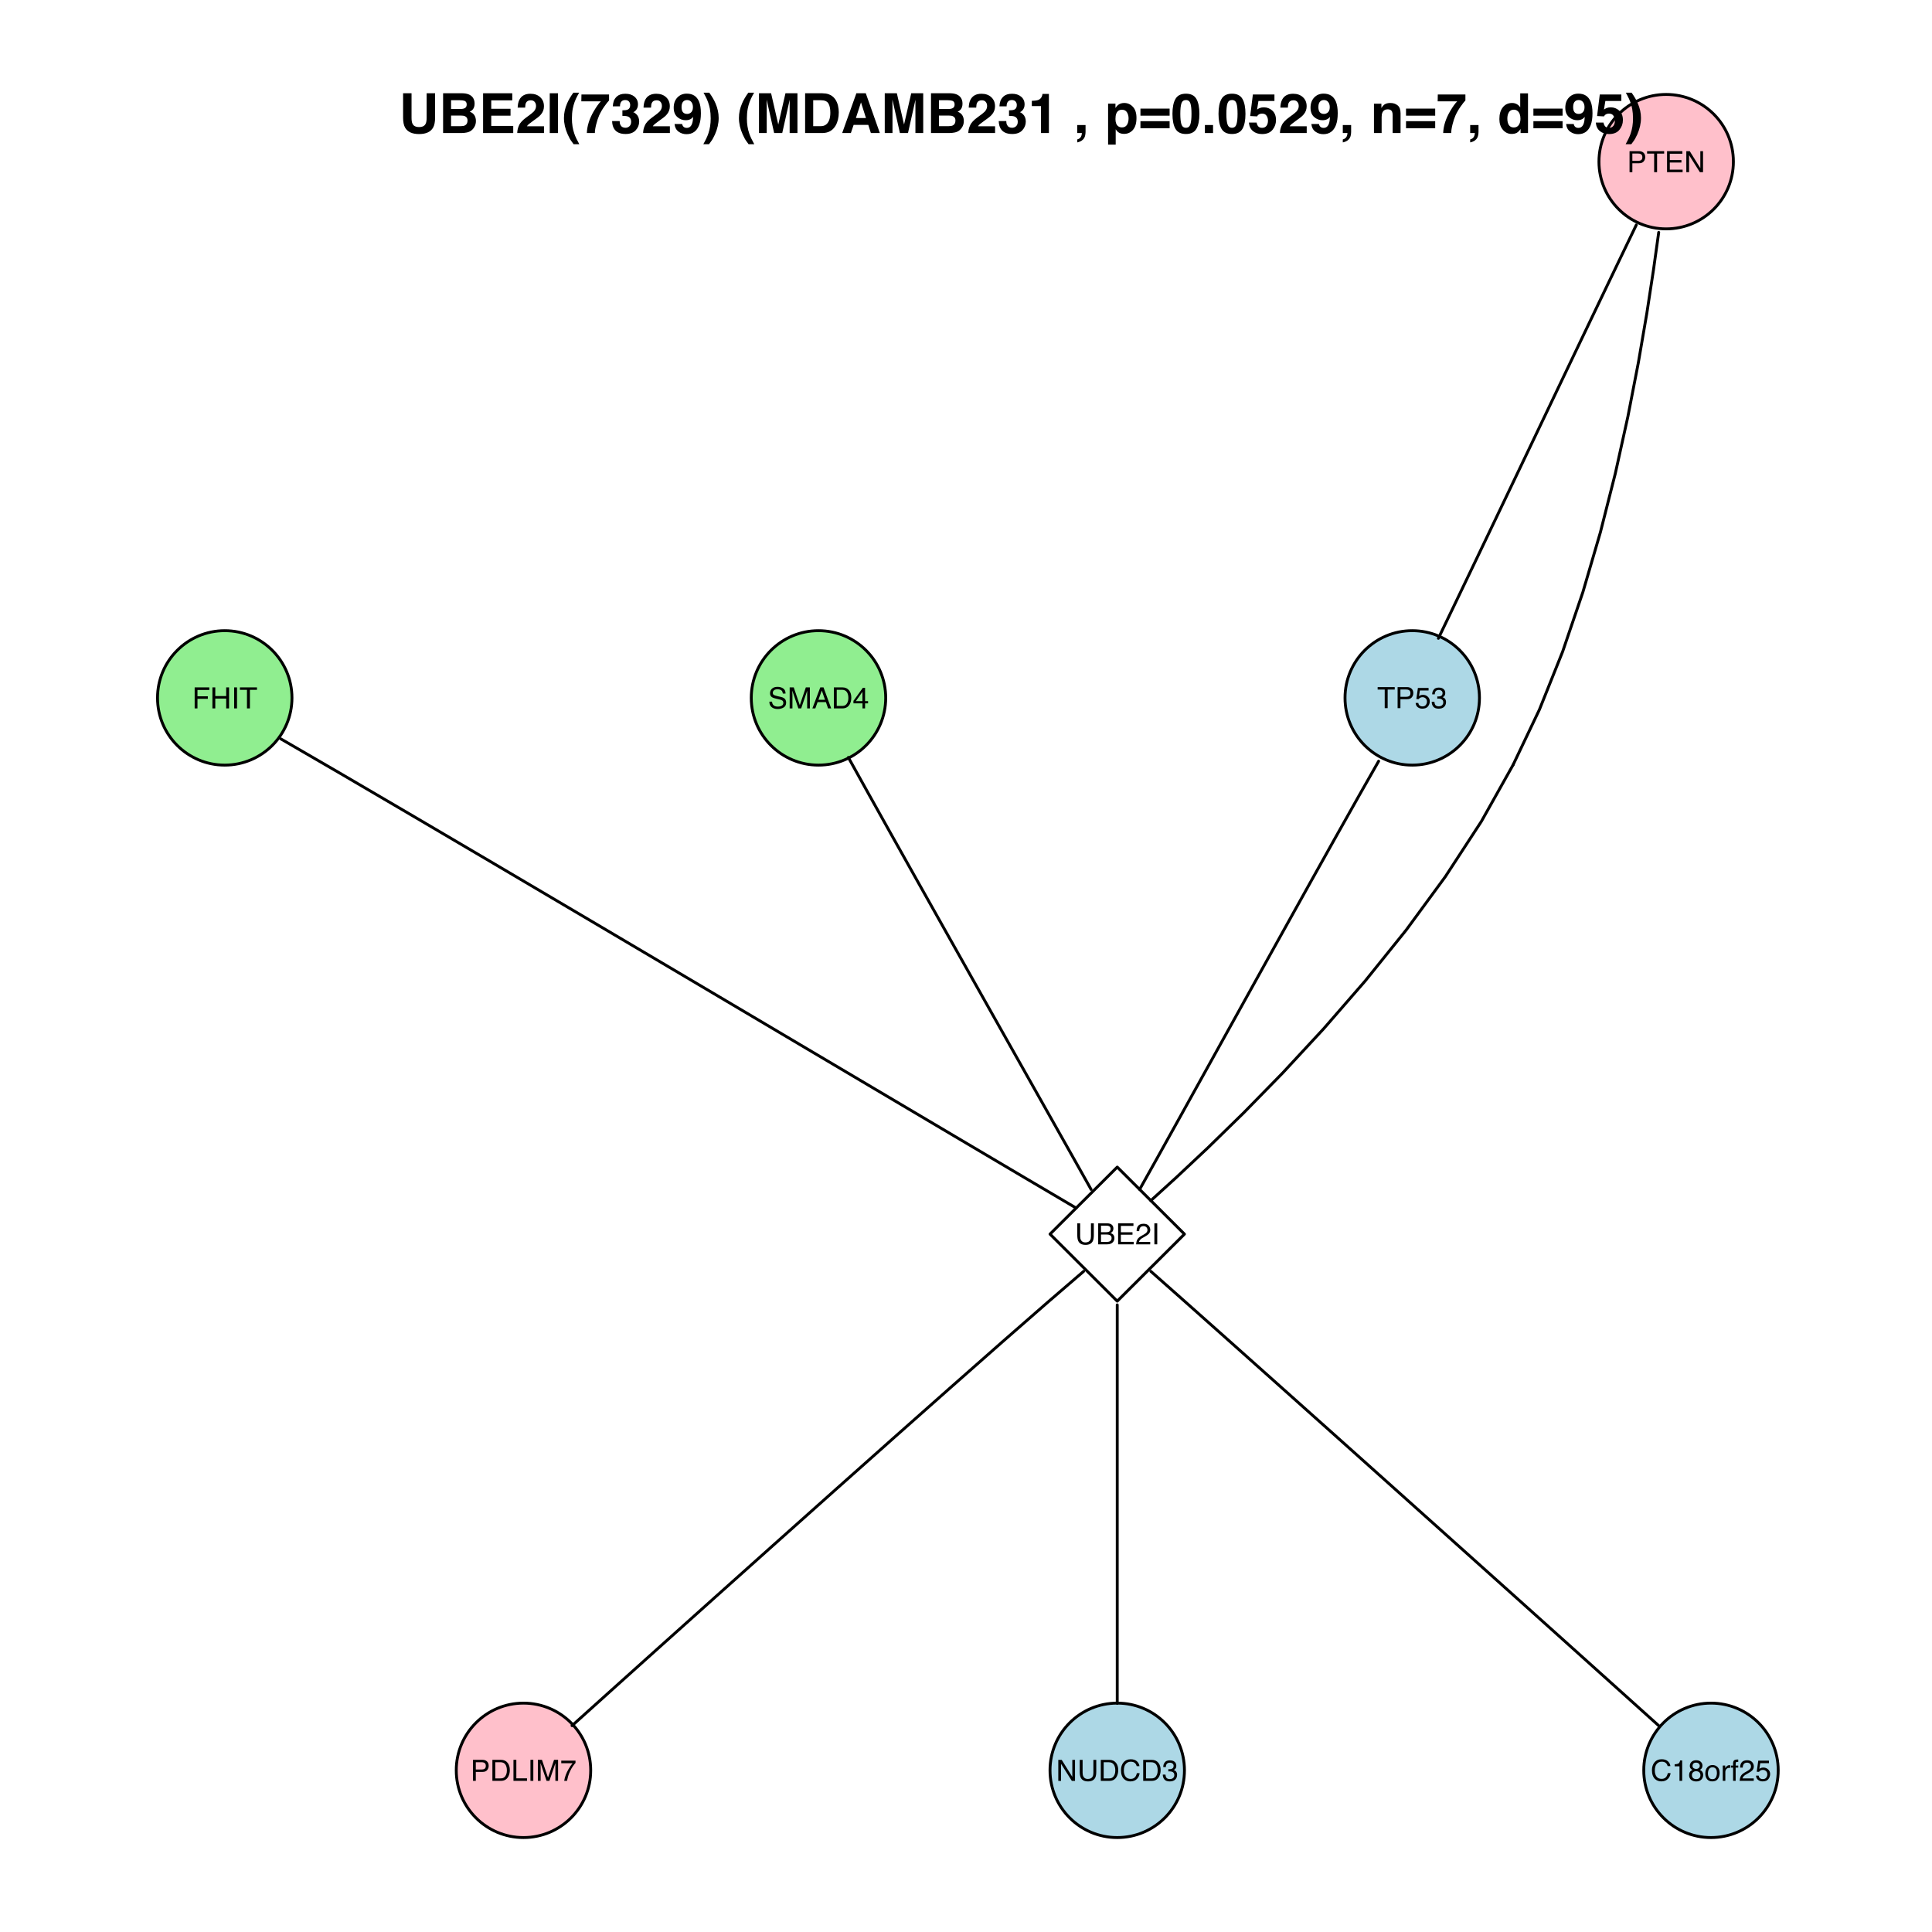 <?xml version="1.0" encoding="UTF-8"?>
<svg xmlns="http://www.w3.org/2000/svg" xmlns:xlink="http://www.w3.org/1999/xlink" width="504pt" height="504pt" viewBox="0 0 504 504" version="1.1">
<defs>
<g>
<symbol overflow="visible" id="glyph0-0">
<path style="stroke:none;" d="M 0.25 0 L 0.25 -5.484 L 4.609 -5.484 L 4.609 0 Z M 3.922 -0.688 L 3.922 -4.797 L 0.938 -4.797 L 0.938 -0.688 Z "/>
</symbol>
<symbol overflow="visible" id="glyph0-1">
<path style="stroke:none;" d="M 0.656 -5.484 L 4.469 -5.484 L 4.469 -4.812 L 1.391 -4.812 L 1.391 -3.156 L 4.094 -3.156 L 4.094 -2.5 L 1.391 -2.5 L 1.391 0 L 0.656 0 Z "/>
</symbol>
<symbol overflow="visible" id="glyph0-2">
<path style="stroke:none;" d="M 0.609 -5.484 L 1.359 -5.484 L 1.359 -3.219 L 4.203 -3.219 L 4.203 -5.484 L 4.953 -5.484 L 4.953 0 L 4.203 0 L 4.203 -2.562 L 1.359 -2.562 L 1.359 0 L 0.609 0 Z "/>
</symbol>
<symbol overflow="visible" id="glyph0-3">
<path style="stroke:none;" d="M 0.75 -5.484 L 1.5 -5.484 L 1.5 0 L 0.75 0 Z "/>
</symbol>
<symbol overflow="visible" id="glyph0-4">
<path style="stroke:none;" d="M 4.578 -5.484 L 4.578 -4.844 L 2.734 -4.844 L 2.734 0 L 1.969 0 L 1.969 -4.844 L 0.125 -4.844 L 0.125 -5.484 Z "/>
</symbol>
<symbol overflow="visible" id="glyph0-5">
<path style="stroke:none;" d="M 1.062 -1.766 C 1.082 -1.461 1.16 -1.211 1.297 -1.016 C 1.535 -0.648 1.969 -0.469 2.594 -0.469 C 2.875 -0.469 3.129 -0.508 3.359 -0.594 C 3.797 -0.738 4.016 -1.016 4.016 -1.422 C 4.016 -1.711 3.922 -1.926 3.734 -2.062 C 3.547 -2.188 3.254 -2.289 2.859 -2.375 L 2.109 -2.547 C 1.617 -2.66 1.273 -2.781 1.078 -2.906 C 0.723 -3.133 0.547 -3.477 0.547 -3.938 C 0.547 -4.438 0.719 -4.844 1.062 -5.156 C 1.406 -5.469 1.891 -5.625 2.516 -5.625 C 3.086 -5.625 3.578 -5.484 3.984 -5.203 C 4.391 -4.93 4.594 -4.488 4.594 -3.875 L 3.891 -3.875 C 3.848 -4.176 3.77 -4.406 3.656 -4.562 C 3.426 -4.844 3.039 -4.984 2.5 -4.984 C 2.051 -4.984 1.734 -4.891 1.547 -4.703 C 1.359 -4.523 1.266 -4.312 1.266 -4.062 C 1.266 -3.789 1.375 -3.598 1.594 -3.484 C 1.738 -3.398 2.07 -3.297 2.594 -3.172 L 3.359 -3 C 3.734 -2.914 4.02 -2.801 4.219 -2.656 C 4.57 -2.395 4.75 -2.02 4.75 -1.531 C 4.75 -0.926 4.523 -0.492 4.078 -0.234 C 3.641 0.023 3.129 0.156 2.547 0.156 C 1.859 0.156 1.32 -0.016 0.938 -0.359 C 0.551 -0.703 0.363 -1.172 0.375 -1.766 Z M 2.578 -5.641 Z "/>
</symbol>
<symbol overflow="visible" id="glyph0-6">
<path style="stroke:none;" d="M 0.562 -5.484 L 1.625 -5.484 L 3.203 -0.844 L 4.781 -5.484 L 5.828 -5.484 L 5.828 0 L 5.125 0 L 5.125 -3.234 C 5.125 -3.348 5.125 -3.535 5.125 -3.797 C 5.133 -4.055 5.141 -4.332 5.141 -4.625 L 3.562 0 L 2.828 0 L 1.25 -4.625 L 1.25 -4.469 C 1.25 -4.332 1.254 -4.125 1.266 -3.844 C 1.273 -3.57 1.281 -3.367 1.281 -3.234 L 1.281 0 L 0.562 0 Z "/>
</symbol>
<symbol overflow="visible" id="glyph0-7">
<path style="stroke:none;" d="M 3.406 -2.25 L 2.562 -4.672 L 1.688 -2.25 Z M 2.172 -5.484 L 3.016 -5.484 L 5.016 0 L 4.203 0 L 3.641 -1.641 L 1.469 -1.641 L 0.875 0 L 0.109 0 Z M 2.562 -5.484 Z "/>
</symbol>
<symbol overflow="visible" id="glyph0-8">
<path style="stroke:none;" d="M 2.688 -0.641 C 2.938 -0.641 3.145 -0.664 3.312 -0.719 C 3.602 -0.812 3.836 -1 4.016 -1.281 C 4.172 -1.5 4.281 -1.781 4.344 -2.125 C 4.375 -2.332 4.391 -2.523 4.391 -2.703 C 4.391 -3.379 4.254 -3.906 3.984 -4.281 C 3.711 -4.664 3.281 -4.859 2.688 -4.859 L 1.359 -4.859 L 1.359 -0.641 Z M 0.609 -5.484 L 2.844 -5.484 C 3.594 -5.484 4.176 -5.219 4.594 -4.688 C 4.969 -4.207 5.156 -3.586 5.156 -2.828 C 5.156 -2.242 5.047 -1.719 4.828 -1.25 C 4.441 -0.414 3.773 0 2.828 0 L 0.609 0 Z "/>
</symbol>
<symbol overflow="visible" id="glyph0-9">
<path style="stroke:none;" d="M 2.531 -1.891 L 2.531 -4.328 L 0.812 -1.891 Z M 2.547 0 L 2.547 -1.312 L 0.188 -1.312 L 0.188 -1.969 L 2.641 -5.375 L 3.219 -5.375 L 3.219 -1.891 L 4 -1.891 L 4 -1.312 L 3.219 -1.312 L 3.219 0 Z "/>
</symbol>
<symbol overflow="visible" id="glyph0-10">
<path style="stroke:none;" d="M 0.656 -5.484 L 3.125 -5.484 C 3.613 -5.484 4.004 -5.348 4.297 -5.078 C 4.598 -4.805 4.75 -4.422 4.75 -3.922 C 4.75 -3.492 4.613 -3.117 4.344 -2.797 C 4.082 -2.484 3.676 -2.328 3.125 -2.328 L 1.391 -2.328 L 1.391 0 L 0.656 0 Z M 4 -3.922 C 4 -4.316 3.852 -4.586 3.562 -4.734 C 3.395 -4.816 3.164 -4.859 2.875 -4.859 L 1.391 -4.859 L 1.391 -2.953 L 2.875 -2.953 C 3.207 -2.953 3.477 -3.02 3.688 -3.156 C 3.895 -3.301 4 -3.555 4 -3.922 Z "/>
</symbol>
<symbol overflow="visible" id="glyph0-11">
<path style="stroke:none;" d="M 0.656 -5.484 L 4.656 -5.484 L 4.656 -4.812 L 1.375 -4.812 L 1.375 -3.156 L 4.406 -3.156 L 4.406 -2.516 L 1.375 -2.516 L 1.375 -0.656 L 4.719 -0.656 L 4.719 0 L 0.656 0 Z M 2.688 -5.484 Z "/>
</symbol>
<symbol overflow="visible" id="glyph0-12">
<path style="stroke:none;" d="M 0.578 -5.484 L 1.469 -5.484 L 4.234 -1.047 L 4.234 -5.484 L 4.938 -5.484 L 4.938 0 L 4.109 0 L 1.297 -4.438 L 1.297 0 L 0.578 0 Z M 2.719 -5.484 Z "/>
</symbol>
<symbol overflow="visible" id="glyph0-13">
<path style="stroke:none;" d="M 0.953 -1.359 C 0.992 -0.973 1.172 -0.707 1.484 -0.562 C 1.641 -0.488 1.82 -0.453 2.031 -0.453 C 2.426 -0.453 2.719 -0.578 2.906 -0.828 C 3.102 -1.086 3.203 -1.375 3.203 -1.688 C 3.203 -2.062 3.086 -2.348 2.859 -2.547 C 2.629 -2.754 2.359 -2.859 2.047 -2.859 C 1.816 -2.859 1.617 -2.812 1.453 -2.719 C 1.285 -2.633 1.145 -2.508 1.031 -2.344 L 0.438 -2.375 L 0.844 -5.266 L 3.625 -5.266 L 3.625 -4.609 L 1.359 -4.609 L 1.125 -3.125 C 1.25 -3.219 1.367 -3.289 1.484 -3.344 C 1.68 -3.426 1.91 -3.469 2.172 -3.469 C 2.66 -3.469 3.078 -3.305 3.422 -2.984 C 3.766 -2.672 3.938 -2.27 3.938 -1.781 C 3.938 -1.281 3.781 -0.832 3.469 -0.438 C 3.156 -0.051 2.656 0.141 1.969 0.141 C 1.531 0.141 1.145 0.016 0.812 -0.234 C 0.477 -0.484 0.289 -0.859 0.25 -1.359 Z "/>
</symbol>
<symbol overflow="visible" id="glyph0-14">
<path style="stroke:none;" d="M 1.984 0.141 C 1.359 0.141 0.898 -0.031 0.609 -0.375 C 0.328 -0.719 0.188 -1.141 0.188 -1.641 L 0.891 -1.641 C 0.922 -1.297 0.984 -1.047 1.078 -0.891 C 1.254 -0.609 1.57 -0.469 2.031 -0.469 C 2.383 -0.469 2.664 -0.562 2.875 -0.75 C 3.094 -0.938 3.203 -1.18 3.203 -1.484 C 3.203 -1.848 3.086 -2.102 2.859 -2.25 C 2.629 -2.406 2.316 -2.484 1.922 -2.484 C 1.879 -2.484 1.832 -2.477 1.781 -2.469 C 1.738 -2.469 1.691 -2.469 1.641 -2.469 L 1.641 -3.062 C 1.711 -3.051 1.77 -3.047 1.812 -3.047 C 1.863 -3.047 1.914 -3.047 1.969 -3.047 C 2.219 -3.047 2.426 -3.086 2.594 -3.172 C 2.875 -3.305 3.016 -3.555 3.016 -3.922 C 3.016 -4.18 2.922 -4.383 2.734 -4.531 C 2.547 -4.676 2.328 -4.75 2.078 -4.75 C 1.629 -4.75 1.316 -4.598 1.141 -4.297 C 1.047 -4.129 0.992 -3.895 0.984 -3.594 L 0.312 -3.594 C 0.312 -3.988 0.395 -4.328 0.562 -4.609 C 0.832 -5.109 1.312 -5.359 2 -5.359 C 2.551 -5.359 2.973 -5.234 3.266 -4.984 C 3.566 -4.742 3.719 -4.395 3.719 -3.938 C 3.719 -3.613 3.629 -3.348 3.453 -3.141 C 3.348 -3.016 3.207 -2.914 3.031 -2.844 C 3.312 -2.758 3.531 -2.609 3.688 -2.391 C 3.844 -2.172 3.922 -1.898 3.922 -1.578 C 3.922 -1.066 3.754 -0.648 3.422 -0.328 C 3.086 -0.016 2.609 0.141 1.984 0.141 Z "/>
</symbol>
<symbol overflow="visible" id="glyph0-15">
<path style="stroke:none;" d="M 1.391 -5.484 L 1.391 -2.094 C 1.391 -1.695 1.461 -1.367 1.609 -1.109 C 1.836 -0.703 2.211 -0.5 2.734 -0.5 C 3.367 -0.5 3.797 -0.719 4.016 -1.156 C 4.141 -1.383 4.203 -1.695 4.203 -2.094 L 4.203 -5.484 L 4.953 -5.484 L 4.953 -2.406 C 4.953 -1.727 4.863 -1.207 4.688 -0.844 C 4.352 -0.188 3.723 0.141 2.797 0.141 C 1.867 0.141 1.238 -0.188 0.906 -0.844 C 0.727 -1.207 0.641 -1.727 0.641 -2.406 L 0.641 -5.484 Z M 2.797 -5.484 Z "/>
</symbol>
<symbol overflow="visible" id="glyph0-16">
<path style="stroke:none;" d="M 2.641 -3.172 C 2.961 -3.172 3.207 -3.211 3.375 -3.297 C 3.656 -3.43 3.797 -3.68 3.797 -4.047 C 3.797 -4.398 3.648 -4.641 3.359 -4.766 C 3.191 -4.836 2.945 -4.875 2.625 -4.875 L 1.297 -4.875 L 1.297 -3.172 Z M 2.891 -0.641 C 3.348 -0.641 3.676 -0.77 3.875 -1.031 C 4 -1.195 4.062 -1.398 4.062 -1.641 C 4.062 -2.035 3.879 -2.305 3.516 -2.453 C 3.328 -2.523 3.078 -2.562 2.766 -2.562 L 1.297 -2.562 L 1.297 -0.641 Z M 0.562 -5.484 L 2.922 -5.484 C 3.566 -5.484 4.023 -5.297 4.297 -4.922 C 4.453 -4.691 4.531 -4.426 4.531 -4.125 C 4.531 -3.781 4.43 -3.5 4.234 -3.281 C 4.141 -3.164 3.992 -3.055 3.797 -2.953 C 4.078 -2.848 4.289 -2.727 4.438 -2.594 C 4.676 -2.352 4.797 -2.023 4.797 -1.609 C 4.797 -1.254 4.688 -0.93 4.469 -0.641 C 4.133 -0.211 3.609 0 2.891 0 L 0.562 0 Z "/>
</symbol>
<symbol overflow="visible" id="glyph0-17">
<path style="stroke:none;" d="M 0.234 0 C 0.266 -0.457 0.363 -0.859 0.531 -1.203 C 0.695 -1.547 1.02 -1.859 1.5 -2.141 L 2.219 -2.547 C 2.539 -2.734 2.766 -2.895 2.891 -3.031 C 3.098 -3.238 3.203 -3.473 3.203 -3.734 C 3.203 -4.047 3.109 -4.289 2.922 -4.469 C 2.734 -4.656 2.484 -4.75 2.172 -4.75 C 1.711 -4.75 1.395 -4.578 1.219 -4.234 C 1.113 -4.047 1.055 -3.785 1.047 -3.453 L 0.375 -3.453 C 0.375 -3.922 0.457 -4.301 0.625 -4.594 C 0.914 -5.113 1.43 -5.375 2.172 -5.375 C 2.785 -5.375 3.234 -5.207 3.516 -4.875 C 3.797 -4.539 3.938 -4.172 3.938 -3.766 C 3.938 -3.336 3.785 -2.973 3.484 -2.672 C 3.305 -2.492 2.992 -2.281 2.547 -2.031 L 2.031 -1.734 C 1.789 -1.609 1.602 -1.484 1.469 -1.359 C 1.219 -1.141 1.055 -0.898 0.984 -0.641 L 3.922 -0.641 L 3.922 0 Z "/>
</symbol>
<symbol overflow="visible" id="glyph0-18">
<path style="stroke:none;" d="M 0.578 -5.484 L 1.328 -5.484 L 1.328 -0.656 L 4.109 -0.656 L 4.109 0 L 0.578 0 Z "/>
</symbol>
<symbol overflow="visible" id="glyph0-19">
<path style="stroke:none;" d="M 4 -5.266 L 4 -4.672 C 3.832 -4.504 3.602 -4.211 3.312 -3.797 C 3.031 -3.391 2.781 -2.945 2.562 -2.469 C 2.344 -2 2.176 -1.57 2.062 -1.188 C 1.988 -0.945 1.895 -0.551 1.781 0 L 1.047 0 C 1.211 -1.02 1.586 -2.035 2.172 -3.047 C 2.504 -3.641 2.859 -4.156 3.234 -4.594 L 0.281 -4.594 L 0.281 -5.266 Z "/>
</symbol>
<symbol overflow="visible" id="glyph0-20">
<path style="stroke:none;" d="M 2.891 -5.641 C 3.586 -5.641 4.129 -5.457 4.516 -5.094 C 4.898 -4.727 5.113 -4.312 5.156 -3.844 L 4.438 -3.844 C 4.352 -4.195 4.188 -4.477 3.938 -4.688 C 3.688 -4.895 3.344 -5 2.906 -5 C 2.363 -5 1.926 -4.805 1.594 -4.422 C 1.258 -4.047 1.094 -3.461 1.094 -2.672 C 1.094 -2.035 1.242 -1.516 1.547 -1.109 C 1.848 -0.711 2.297 -0.516 2.891 -0.516 C 3.441 -0.516 3.859 -0.723 4.141 -1.141 C 4.297 -1.367 4.41 -1.66 4.484 -2.016 L 5.203 -2.016 C 5.141 -1.441 4.926 -0.957 4.562 -0.562 C 4.125 -0.094 3.535 0.141 2.797 0.141 C 2.16 0.141 1.625 -0.051 1.188 -0.438 C 0.625 -0.945 0.344 -1.734 0.344 -2.797 C 0.344 -3.609 0.555 -4.273 0.984 -4.797 C 1.441 -5.359 2.078 -5.641 2.891 -5.641 Z M 2.75 -5.641 Z "/>
</symbol>
<symbol overflow="visible" id="glyph0-21">
<path style="stroke:none;" d="M 0.734 -3.797 L 0.734 -4.312 C 1.223 -4.352 1.562 -4.426 1.75 -4.531 C 1.938 -4.645 2.078 -4.91 2.172 -5.328 L 2.703 -5.328 L 2.703 0 L 2 0 L 2 -3.797 Z "/>
</symbol>
<symbol overflow="visible" id="glyph0-22">
<path style="stroke:none;" d="M 2.078 -3.109 C 2.379 -3.109 2.613 -3.191 2.781 -3.359 C 2.945 -3.523 3.031 -3.723 3.031 -3.953 C 3.031 -4.148 2.945 -4.332 2.781 -4.5 C 2.625 -4.664 2.383 -4.75 2.062 -4.75 C 1.738 -4.75 1.504 -4.664 1.359 -4.5 C 1.211 -4.332 1.141 -4.141 1.141 -3.922 C 1.141 -3.66 1.234 -3.457 1.422 -3.312 C 1.609 -3.176 1.828 -3.109 2.078 -3.109 Z M 2.125 -0.453 C 2.438 -0.453 2.691 -0.535 2.891 -0.703 C 3.098 -0.879 3.203 -1.133 3.203 -1.469 C 3.203 -1.812 3.098 -2.07 2.891 -2.25 C 2.68 -2.426 2.41 -2.516 2.078 -2.516 C 1.754 -2.516 1.488 -2.422 1.281 -2.234 C 1.082 -2.055 0.984 -1.805 0.984 -1.484 C 0.984 -1.203 1.078 -0.957 1.266 -0.75 C 1.453 -0.551 1.738 -0.453 2.125 -0.453 Z M 1.172 -2.859 C 0.984 -2.93 0.836 -3.02 0.734 -3.125 C 0.535 -3.332 0.438 -3.594 0.438 -3.906 C 0.438 -4.312 0.578 -4.656 0.859 -4.938 C 1.148 -5.227 1.562 -5.375 2.094 -5.375 C 2.613 -5.375 3.016 -5.238 3.297 -4.969 C 3.586 -4.695 3.734 -4.379 3.734 -4.016 C 3.734 -3.68 3.648 -3.41 3.484 -3.203 C 3.391 -3.086 3.242 -2.973 3.047 -2.859 C 3.266 -2.754 3.438 -2.641 3.562 -2.516 C 3.801 -2.266 3.922 -1.938 3.922 -1.531 C 3.922 -1.062 3.758 -0.66 3.438 -0.328 C 3.125 -0.004 2.68 0.156 2.109 0.156 C 1.586 0.156 1.145 0.016 0.781 -0.266 C 0.426 -0.555 0.25 -0.969 0.25 -1.5 C 0.25 -1.82 0.32 -2.098 0.469 -2.328 C 0.625 -2.555 0.859 -2.734 1.172 -2.859 Z "/>
</symbol>
<symbol overflow="visible" id="glyph0-23">
<path style="stroke:none;" d="M 2.078 -0.438 C 2.523 -0.438 2.832 -0.602 3 -0.938 C 3.164 -1.281 3.25 -1.656 3.25 -2.062 C 3.25 -2.438 3.188 -2.742 3.062 -2.984 C 2.875 -3.348 2.551 -3.531 2.094 -3.531 C 1.676 -3.531 1.375 -3.375 1.188 -3.062 C 1 -2.75 0.906 -2.367 0.906 -1.922 C 0.906 -1.492 1 -1.141 1.188 -0.859 C 1.375 -0.578 1.672 -0.438 2.078 -0.438 Z M 2.109 -4.125 C 2.617 -4.125 3.051 -3.953 3.406 -3.609 C 3.77 -3.266 3.953 -2.758 3.953 -2.094 C 3.953 -1.445 3.797 -0.91 3.484 -0.484 C 3.172 -0.066 2.68 0.141 2.016 0.141 C 1.461 0.141 1.023 -0.039 0.703 -0.406 C 0.379 -0.781 0.219 -1.285 0.219 -1.922 C 0.219 -2.586 0.391 -3.117 0.734 -3.516 C 1.078 -3.922 1.535 -4.125 2.109 -4.125 Z M 2.094 -4.094 Z "/>
</symbol>
<symbol overflow="visible" id="glyph0-24">
<path style="stroke:none;" d="M 0.516 -4 L 1.156 -4 L 1.156 -3.312 C 1.207 -3.445 1.332 -3.609 1.531 -3.797 C 1.738 -3.992 1.977 -4.094 2.25 -4.094 C 2.258 -4.094 2.273 -4.094 2.297 -4.094 C 2.328 -4.094 2.379 -4.086 2.453 -4.078 L 2.453 -3.359 C 2.422 -3.367 2.383 -3.375 2.344 -3.375 C 2.312 -3.383 2.273 -3.391 2.234 -3.391 C 1.898 -3.391 1.641 -3.281 1.453 -3.062 C 1.273 -2.844 1.188 -2.586 1.188 -2.297 L 1.188 0 L 0.516 0 Z "/>
</symbol>
<symbol overflow="visible" id="glyph0-25">
<path style="stroke:none;" d="M 0.656 -4.609 C 0.664 -4.891 0.719 -5.094 0.812 -5.219 C 0.969 -5.445 1.27 -5.562 1.719 -5.562 C 1.758 -5.562 1.801 -5.562 1.844 -5.562 C 1.895 -5.562 1.945 -5.562 2 -5.562 L 2 -4.938 C 1.926 -4.945 1.875 -4.953 1.844 -4.953 C 1.812 -4.953 1.785 -4.953 1.766 -4.953 C 1.555 -4.953 1.43 -4.898 1.391 -4.797 C 1.348 -4.691 1.328 -4.422 1.328 -3.984 L 2 -3.984 L 2 -3.453 L 1.328 -3.453 L 1.328 0 L 0.656 0 L 0.656 -3.453 L 0.109 -3.453 L 0.109 -3.984 L 0.656 -3.984 Z "/>
</symbol>
<symbol overflow="visible" id="glyph1-0">
<path style="stroke:none;" d="M 1.078 0 L 1.078 -10.375 L 9.438 -10.375 L 9.438 0 Z M 8.141 -1.297 L 8.141 -9.078 L 2.375 -9.078 L 2.375 -1.297 Z "/>
</symbol>
<symbol overflow="visible" id="glyph1-1">
<path style="stroke:none;" d="M 1.094 -10.375 L 3.297 -10.375 L 3.297 -4 C 3.297 -3.281 3.379 -2.758 3.547 -2.438 C 3.816 -1.852 4.391 -1.562 5.266 -1.562 C 6.141 -1.562 6.711 -1.852 6.984 -2.438 C 7.148 -2.758 7.234 -3.281 7.234 -4 L 7.234 -10.375 L 9.438 -10.375 L 9.438 -4 C 9.438 -2.895 9.266 -2.035 8.922 -1.422 C 8.285 -0.297 7.066 0.266 5.266 0.266 C 3.473 0.266 2.254 -0.297 1.609 -1.422 C 1.266 -2.035 1.094 -2.895 1.094 -4 Z M 5.266 -10.375 Z "/>
</symbol>
<symbol overflow="visible" id="glyph1-2">
<path style="stroke:none;" d="M 3.203 -8.562 L 3.203 -6.281 L 5.75 -6.281 C 6.195 -6.281 6.562 -6.363 6.844 -6.531 C 7.133 -6.707 7.281 -7.016 7.281 -7.453 C 7.281 -7.93 7.094 -8.25 6.719 -8.406 C 6.395 -8.508 5.984 -8.562 5.484 -8.562 Z M 3.203 -4.562 L 3.203 -1.797 L 5.75 -1.797 C 6.195 -1.797 6.551 -1.859 6.812 -1.984 C 7.27 -2.211 7.5 -2.645 7.5 -3.281 C 7.5 -3.82 7.273 -4.191 6.828 -4.391 C 6.578 -4.504 6.227 -4.562 5.781 -4.562 Z M 6.172 -10.375 C 7.441 -10.352 8.344 -9.984 8.875 -9.266 C 9.188 -8.828 9.344 -8.301 9.344 -7.688 C 9.344 -7.051 9.188 -6.539 8.875 -6.156 C 8.695 -5.938 8.43 -5.738 8.078 -5.562 C 8.609 -5.375 9.008 -5.07 9.281 -4.656 C 9.551 -4.238 9.688 -3.727 9.688 -3.125 C 9.688 -2.508 9.531 -1.961 9.219 -1.484 C 9.02 -1.148 8.773 -0.875 8.484 -0.656 C 8.148 -0.406 7.754 -0.234 7.297 -0.141 C 6.848 -0.047 6.359 0 5.828 0 L 1.125 0 L 1.125 -10.375 Z "/>
</symbol>
<symbol overflow="visible" id="glyph1-3">
<path style="stroke:none;" d="M 8.766 -8.531 L 3.281 -8.531 L 3.281 -6.328 L 8.312 -6.328 L 8.312 -4.531 L 3.281 -4.531 L 3.281 -1.859 L 9.016 -1.859 L 9.016 0 L 1.156 0 L 1.156 -10.375 L 8.766 -10.375 Z "/>
</symbol>
<symbol overflow="visible" id="glyph1-4">
<path style="stroke:none;" d="M 0.453 0 C 0.473 -0.727 0.629 -1.395 0.922 -2 C 1.203 -2.688 1.879 -3.41 2.953 -4.172 C 3.867 -4.828 4.461 -5.297 4.734 -5.578 C 5.148 -6.023 5.359 -6.516 5.359 -7.047 C 5.359 -7.484 5.238 -7.844 5 -8.125 C 4.77 -8.406 4.43 -8.547 3.984 -8.547 C 3.367 -8.547 2.953 -8.32 2.734 -7.875 C 2.609 -7.613 2.535 -7.195 2.516 -6.625 L 0.562 -6.625 C 0.594 -7.488 0.75 -8.188 1.031 -8.719 C 1.57 -9.738 2.523 -10.25 3.891 -10.25 C 4.961 -10.25 5.816 -9.945 6.453 -9.344 C 7.098 -8.75 7.422 -7.961 7.422 -6.984 C 7.422 -6.223 7.191 -5.551 6.734 -4.969 C 6.441 -4.57 5.957 -4.141 5.281 -3.672 L 4.484 -3.094 C 3.984 -2.738 3.641 -2.477 3.453 -2.312 C 3.266 -2.156 3.109 -1.973 2.984 -1.766 L 7.438 -1.766 L 7.438 0 Z "/>
</symbol>
<symbol overflow="visible" id="glyph1-5">
<path style="stroke:none;" d="M 3.078 0 L 0.922 0 L 0.922 -10.375 L 3.078 -10.375 Z M 2 -10.578 Z "/>
</symbol>
<symbol overflow="visible" id="glyph1-6">
<path style="stroke:none;" d="M 1.453 -7.75 C 1.816 -8.613 2.359 -9.539 3.078 -10.531 L 4.594 -10.531 L 4.156 -9.75 C 3.562 -8.664 3.148 -7.531 2.922 -6.344 C 2.773 -5.562 2.703 -4.711 2.703 -3.797 C 2.703 -2.359 2.91 -1.039 3.328 0.156 C 3.566 0.875 4 1.789 4.625 2.906 L 3.141 2.906 L 2.641 2.219 C 2.316 1.812 1.973 1.195 1.609 0.375 C 0.953 -1.082 0.625 -2.516 0.625 -3.922 C 0.625 -5.211 0.898 -6.488 1.453 -7.75 Z "/>
</symbol>
<symbol overflow="visible" id="glyph1-7">
<path style="stroke:none;" d="M 7.594 -8.5 C 7.289 -8.195 6.875 -7.664 6.344 -6.906 C 5.812 -6.156 5.363 -5.379 5 -4.578 C 4.719 -3.941 4.461 -3.164 4.234 -2.25 C 4.004 -1.332 3.891 -0.582 3.891 0 L 1.797 0 C 1.859 -1.832 2.461 -3.734 3.609 -5.703 C 4.336 -6.93 4.953 -7.785 5.453 -8.266 L 0.359 -8.266 L 0.391 -10.062 L 7.594 -10.062 Z "/>
</symbol>
<symbol overflow="visible" id="glyph1-8">
<path style="stroke:none;" d="M 2.344 -3.125 C 2.344 -2.719 2.41 -2.383 2.547 -2.125 C 2.785 -1.625 3.227 -1.375 3.875 -1.375 C 4.27 -1.375 4.613 -1.508 4.906 -1.781 C 5.195 -2.051 5.344 -2.441 5.344 -2.953 C 5.344 -3.617 5.07 -4.066 4.531 -4.297 C 4.219 -4.422 3.727 -4.484 3.062 -4.484 L 3.062 -5.922 C 3.719 -5.93 4.176 -5.992 4.438 -6.109 C 4.875 -6.305 5.094 -6.703 5.094 -7.297 C 5.094 -7.691 4.977 -8.008 4.75 -8.25 C 4.531 -8.488 4.211 -8.609 3.797 -8.609 C 3.328 -8.609 2.977 -8.457 2.75 -8.156 C 2.531 -7.863 2.426 -7.469 2.438 -6.969 L 0.562 -6.969 C 0.582 -7.469 0.672 -7.945 0.828 -8.406 C 0.984 -8.801 1.238 -9.172 1.594 -9.516 C 1.852 -9.754 2.164 -9.938 2.531 -10.062 C 2.895 -10.188 3.336 -10.25 3.859 -10.25 C 4.836 -10.25 5.625 -9.992 6.219 -9.484 C 6.82 -8.984 7.125 -8.312 7.125 -7.469 C 7.125 -6.863 6.941 -6.352 6.578 -5.938 C 6.359 -5.688 6.125 -5.516 5.875 -5.422 C 6.062 -5.422 6.328 -5.258 6.672 -4.938 C 7.18 -4.469 7.438 -3.82 7.438 -3 C 7.438 -2.133 7.133 -1.375 6.531 -0.719 C 5.938 -0.07 5.055 0.25 3.891 0.25 C 2.441 0.25 1.438 -0.219 0.875 -1.156 C 0.57 -1.656 0.406 -2.312 0.375 -3.125 Z "/>
</symbol>
<symbol overflow="visible" id="glyph1-9">
<path style="stroke:none;" d="M 0.422 -6.609 C 0.422 -7.703 0.738 -8.586 1.375 -9.266 C 2.008 -9.941 2.828 -10.281 3.828 -10.281 C 5.379 -10.281 6.445 -9.594 7.031 -8.219 C 7.352 -7.445 7.516 -6.426 7.516 -5.156 C 7.516 -3.914 7.359 -2.883 7.047 -2.062 C 6.441 -0.488 5.344 0.297 3.75 0.297 C 2.977 0.297 2.285 0.07 1.672 -0.375 C 1.066 -0.832 0.723 -1.492 0.641 -2.359 L 2.625 -2.359 C 2.676 -2.055 2.801 -1.812 3 -1.625 C 3.207 -1.438 3.484 -1.344 3.828 -1.344 C 4.492 -1.344 4.957 -1.711 5.219 -2.453 C 5.363 -2.848 5.457 -3.438 5.5 -4.219 C 5.312 -3.988 5.117 -3.812 4.922 -3.688 C 4.547 -3.457 4.082 -3.344 3.531 -3.344 C 2.719 -3.344 1.992 -3.625 1.359 -4.188 C 0.734 -4.75 0.422 -5.555 0.422 -6.609 Z M 3.969 -4.984 C 4.238 -4.984 4.5 -5.062 4.75 -5.219 C 5.207 -5.508 5.438 -6.016 5.438 -6.734 C 5.438 -7.305 5.301 -7.758 5.031 -8.094 C 4.758 -8.438 4.391 -8.609 3.922 -8.609 C 3.578 -8.609 3.281 -8.516 3.031 -8.328 C 2.656 -8.023 2.469 -7.516 2.469 -6.797 C 2.469 -6.191 2.586 -5.738 2.828 -5.438 C 3.078 -5.133 3.457 -4.984 3.969 -4.984 Z "/>
</symbol>
<symbol overflow="visible" id="glyph1-10">
<path style="stroke:none;" d="M 1.688 -10.531 C 2.406 -9.539 2.945 -8.613 3.312 -7.75 C 3.863 -6.488 4.141 -5.211 4.141 -3.922 C 4.141 -2.516 3.816 -1.082 3.172 0.375 C 2.797 1.195 2.445 1.812 2.125 2.219 L 1.625 2.906 L 0.141 2.906 C 0.766 1.789 1.195 0.875 1.438 0.156 C 1.852 -1.039 2.062 -2.359 2.062 -3.797 C 2.062 -4.711 1.988 -5.562 1.844 -6.344 C 1.613 -7.531 1.203 -8.664 0.609 -9.75 L 0.188 -10.531 Z "/>
</symbol>
<symbol overflow="visible" id="glyph1-11">
<path style="stroke:none;" d=""/>
</symbol>
<symbol overflow="visible" id="glyph1-12">
<path style="stroke:none;" d="M 7.969 -10.375 L 11.094 -10.375 L 11.094 0 L 9.062 0 L 9.062 -7.016 C 9.062 -7.211 9.062 -7.492 9.062 -7.859 C 9.07 -8.223 9.078 -8.504 9.078 -8.703 L 7.125 0 L 5.016 0 L 3.062 -8.703 C 3.062 -8.504 3.062 -8.223 3.062 -7.859 C 3.07 -7.492 3.078 -7.211 3.078 -7.016 L 3.078 0 L 1.062 0 L 1.062 -10.375 L 4.219 -10.375 L 6.094 -2.219 Z "/>
</symbol>
<symbol overflow="visible" id="glyph1-13">
<path style="stroke:none;" d="M 3.203 -8.562 L 3.203 -1.797 L 5.203 -1.797 C 6.223 -1.797 6.938 -2.301 7.344 -3.312 C 7.562 -3.863 7.672 -4.523 7.672 -5.297 C 7.672 -6.348 7.504 -7.156 7.172 -7.719 C 6.836 -8.281 6.18 -8.562 5.203 -8.562 Z M 5.562 -10.375 C 6.207 -10.363 6.742 -10.285 7.172 -10.141 C 7.898 -9.898 8.488 -9.461 8.938 -8.828 C 9.289 -8.305 9.535 -7.742 9.672 -7.141 C 9.805 -6.547 9.875 -5.977 9.875 -5.438 C 9.875 -4.062 9.598 -2.895 9.047 -1.938 C 8.285 -0.645 7.125 0 5.562 0 L 1.094 0 L 1.094 -10.375 Z "/>
</symbol>
<symbol overflow="visible" id="glyph1-14">
<path style="stroke:none;" d="M 3.938 -3.922 L 6.562 -3.922 L 5.266 -8 Z M 4.062 -10.375 L 6.516 -10.375 L 10.188 0 L 7.844 0 L 7.172 -2.125 L 3.344 -2.125 L 2.625 0 L 0.359 0 Z M 5.281 -10.375 Z "/>
</symbol>
<symbol overflow="visible" id="glyph1-15">
<path style="stroke:none;" d="M 1 -7.031 L 1 -8.406 C 1.633 -8.426 2.078 -8.469 2.328 -8.531 C 2.734 -8.613 3.062 -8.789 3.312 -9.062 C 3.488 -9.238 3.617 -9.484 3.703 -9.797 C 3.754 -9.973 3.781 -10.109 3.781 -10.203 L 5.453 -10.203 L 5.453 0 L 3.391 0 L 3.391 -7.031 Z "/>
</symbol>
<symbol overflow="visible" id="glyph1-16">
<path style="stroke:none;" d="M 0.828 1.672 C 1.234 1.555 1.531 1.363 1.719 1.094 C 1.906 0.832 2.016 0.469 2.047 0 L 0.828 0 L 0.828 -2.094 L 3 -2.094 L 3 -0.281 C 3 0.039 2.957 0.375 2.875 0.719 C 2.789 1.062 2.633 1.363 2.406 1.625 C 2.156 1.895 1.859 2.098 1.516 2.234 C 1.18 2.367 0.953 2.438 0.828 2.438 Z "/>
</symbol>
<symbol overflow="visible" id="glyph1-17">
<path style="stroke:none;" d="M 6.219 -3.828 C 6.219 -4.422 6.082 -4.941 5.812 -5.391 C 5.539 -5.848 5.102 -6.078 4.5 -6.078 C 3.77 -6.078 3.27 -5.734 3 -5.047 C 2.863 -4.68 2.797 -4.219 2.797 -3.656 C 2.797 -2.77 3.031 -2.145 3.5 -1.781 C 3.781 -1.57 4.113 -1.469 4.5 -1.469 C 5.062 -1.469 5.488 -1.68 5.781 -2.109 C 6.07 -2.535 6.219 -3.109 6.219 -3.828 Z M 5.078 -7.844 C 5.973 -7.844 6.727 -7.508 7.344 -6.844 C 7.969 -6.188 8.281 -5.219 8.281 -3.938 C 8.281 -2.582 7.977 -1.551 7.375 -0.844 C 6.77 -0.133 5.988 0.219 5.031 0.219 C 4.414 0.219 3.91 0.066 3.516 -0.234 C 3.285 -0.41 3.066 -0.66 2.859 -0.984 L 2.859 3.016 L 0.875 3.016 L 0.875 -7.672 L 2.797 -7.672 L 2.797 -6.531 C 3.016 -6.863 3.242 -7.129 3.484 -7.328 C 3.93 -7.672 4.461 -7.844 5.078 -7.844 Z "/>
</symbol>
<symbol overflow="visible" id="glyph1-18">
<path style="stroke:none;" d="M 8.125 -6.375 L 8.125 -4.531 L 0.516 -4.531 L 0.516 -6.375 Z M 8.125 -3.094 L 8.125 -1.25 L 0.516 -1.25 L 0.516 -3.094 Z "/>
</symbol>
<symbol overflow="visible" id="glyph1-19">
<path style="stroke:none;" d="M 2.5 -5 C 2.5 -3.832 2.594 -2.938 2.781 -2.312 C 2.977 -1.688 3.375 -1.375 3.969 -1.375 C 4.562 -1.375 4.953 -1.688 5.141 -2.312 C 5.328 -2.938 5.422 -3.832 5.422 -5 C 5.422 -6.227 5.328 -7.133 5.141 -7.719 C 4.953 -8.312 4.562 -8.609 3.969 -8.609 C 3.375 -8.609 2.977 -8.312 2.781 -7.719 C 2.594 -7.133 2.5 -6.227 2.5 -5 Z M 3.969 -10.266 C 5.27 -10.266 6.18 -9.805 6.703 -8.891 C 7.223 -7.984 7.484 -6.688 7.484 -5 C 7.484 -3.312 7.223 -2.016 6.703 -1.109 C 6.18 -0.203 5.27 0.25 3.969 0.25 C 2.664 0.25 1.754 -0.203 1.234 -1.109 C 0.711 -2.016 0.453 -3.312 0.453 -5 C 0.453 -6.688 0.711 -7.984 1.234 -8.891 C 1.754 -9.805 2.664 -10.266 3.969 -10.266 Z "/>
</symbol>
<symbol overflow="visible" id="glyph1-20">
<path style="stroke:none;" d="M 0.906 -2.094 L 3.031 -2.094 L 3.031 0 L 0.906 0 Z "/>
</symbol>
<symbol overflow="visible" id="glyph1-21">
<path style="stroke:none;" d="M 2.375 -2.734 C 2.457 -2.297 2.609 -1.957 2.828 -1.719 C 3.055 -1.477 3.383 -1.359 3.812 -1.359 C 4.312 -1.359 4.691 -1.531 4.953 -1.875 C 5.211 -2.227 5.344 -2.672 5.344 -3.203 C 5.344 -3.723 5.219 -4.16 4.969 -4.516 C 4.727 -4.879 4.352 -5.062 3.844 -5.062 C 3.594 -5.062 3.379 -5.031 3.203 -4.969 C 2.891 -4.852 2.656 -4.645 2.5 -4.344 L 0.703 -4.438 L 1.406 -10.062 L 7.031 -10.062 L 7.031 -8.359 L 2.859 -8.359 L 2.5 -6.141 C 2.812 -6.336 3.051 -6.469 3.219 -6.531 C 3.508 -6.645 3.863 -6.703 4.281 -6.703 C 5.125 -6.703 5.859 -6.414 6.484 -5.844 C 7.117 -5.281 7.438 -4.457 7.438 -3.375 C 7.438 -2.426 7.133 -1.582 6.531 -0.844 C 5.926 -0.102 5.02 0.266 3.812 0.266 C 2.844 0.266 2.047 0.004 1.422 -0.516 C 0.797 -1.035 0.445 -1.773 0.375 -2.734 Z "/>
</symbol>
<symbol overflow="visible" id="glyph1-22">
<path style="stroke:none;" d="M 5.188 -7.844 C 5.977 -7.844 6.625 -7.633 7.125 -7.219 C 7.633 -6.812 7.891 -6.125 7.891 -5.156 L 7.891 0 L 5.828 0 L 5.828 -4.656 C 5.828 -5.062 5.773 -5.375 5.672 -5.594 C 5.473 -5.988 5.098 -6.188 4.547 -6.188 C 3.867 -6.188 3.398 -5.895 3.141 -5.312 C 3.016 -5.008 2.953 -4.625 2.953 -4.156 L 2.953 0 L 0.953 0 L 0.953 -7.656 L 2.891 -7.656 L 2.891 -6.531 C 3.141 -6.926 3.379 -7.211 3.609 -7.391 C 4.023 -7.691 4.551 -7.844 5.188 -7.844 Z M 4.453 -7.875 Z "/>
</symbol>
<symbol overflow="visible" id="glyph1-23">
<path style="stroke:none;" d="M 3.766 -7.844 C 4.223 -7.844 4.633 -7.738 5 -7.531 C 5.363 -7.332 5.656 -7.055 5.875 -6.703 L 5.875 -10.359 L 7.906 -10.359 L 7.906 0 L 5.969 0 L 5.969 -1.062 C 5.676 -0.602 5.348 -0.27 4.984 -0.062 C 4.617 0.133 4.164 0.234 3.625 0.234 C 2.727 0.234 1.973 -0.125 1.359 -0.844 C 0.742 -1.57 0.438 -2.504 0.438 -3.641 C 0.438 -4.941 0.738 -5.969 1.344 -6.719 C 1.945 -7.469 2.754 -7.844 3.766 -7.844 Z M 4.203 -1.453 C 4.766 -1.453 5.191 -1.66 5.484 -2.078 C 5.785 -2.504 5.938 -3.051 5.938 -3.719 C 5.938 -4.656 5.695 -5.328 5.219 -5.734 C 4.938 -5.973 4.602 -6.094 4.219 -6.094 C 3.625 -6.094 3.191 -5.867 2.922 -5.422 C 2.648 -4.984 2.516 -4.438 2.516 -3.781 C 2.516 -3.07 2.648 -2.504 2.922 -2.078 C 3.203 -1.66 3.629 -1.453 4.203 -1.453 Z "/>
</symbol>
</g>
</defs>
<g id="surface25063">
<rect x="0" y="0" width="504" height="504" style="fill:rgb(100%,100%,100%);fill-opacity:1;stroke:none;"/>
<path style="fill-rule:nonzero;fill:rgb(56.471%,93.333%,56.471%);fill-opacity:1;stroke-width:0.75;stroke-linecap:round;stroke-linejoin:round;stroke:rgb(0%,0%,0%);stroke-opacity:1;stroke-miterlimit:10;" d="M 76.164 182.059 C 76.164 191.742 68.312 199.594 58.629 199.594 C 48.945 199.594 41.094 191.742 41.094 182.059 C 41.094 172.371 48.945 164.523 58.629 164.523 C 68.312 164.523 76.164 172.371 76.164 182.059 "/>
<path style="fill-rule:nonzero;fill:rgb(56.471%,93.333%,56.471%);fill-opacity:1;stroke-width:0.75;stroke-linecap:round;stroke-linejoin:round;stroke:rgb(0%,0%,0%);stroke-opacity:1;stroke-miterlimit:10;" d="M 231.055 182.059 C 231.055 191.742 223.203 199.594 213.52 199.594 C 203.836 199.594 195.984 191.742 195.984 182.059 C 195.984 172.371 203.836 164.523 213.52 164.523 C 223.203 164.523 231.055 172.371 231.055 182.059 "/>
<path style="fill-rule:nonzero;fill:rgb(100%,75.294%,79.608%);fill-opacity:1;stroke-width:0.75;stroke-linecap:round;stroke-linejoin:round;stroke:rgb(0%,0%,0%);stroke-opacity:1;stroke-miterlimit:10;" d="M 452.188 42.172 C 452.188 51.855 444.34 59.707 434.652 59.707 C 424.969 59.707 417.121 51.855 417.121 42.172 C 417.121 32.488 424.969 24.637 434.652 24.637 C 444.34 24.637 452.188 32.488 452.188 42.172 "/>
<path style="fill-rule:nonzero;fill:rgb(67.843%,84.706%,90.196%);fill-opacity:1;stroke-width:0.75;stroke-linecap:round;stroke-linejoin:round;stroke:rgb(0%,0%,0%);stroke-opacity:1;stroke-miterlimit:10;" d="M 385.945 182.059 C 385.945 191.742 378.098 199.594 368.41 199.594 C 358.727 199.594 350.875 191.742 350.875 182.059 C 350.875 172.371 358.727 164.523 368.41 164.523 C 378.098 164.523 385.945 172.371 385.945 182.059 "/>
<path style="fill-rule:nonzero;fill:rgb(100%,75.294%,79.608%);fill-opacity:1;stroke-width:0.75;stroke-linecap:round;stroke-linejoin:round;stroke:rgb(0%,0%,0%);stroke-opacity:1;stroke-miterlimit:10;" d="M 154.098 461.828 C 154.098 471.512 146.246 479.363 136.562 479.363 C 126.879 479.363 119.027 471.512 119.027 461.828 C 119.027 452.145 126.879 444.293 136.562 444.293 C 146.246 444.293 154.098 452.145 154.098 461.828 "/>
<path style="fill-rule:nonzero;fill:rgb(67.843%,84.706%,90.196%);fill-opacity:1;stroke-width:0.75;stroke-linecap:round;stroke-linejoin:round;stroke:rgb(0%,0%,0%);stroke-opacity:1;stroke-miterlimit:10;" d="M 308.988 461.828 C 308.988 471.512 301.137 479.363 291.453 479.363 C 281.77 479.363 273.918 471.512 273.918 461.828 C 273.918 452.145 281.77 444.293 291.453 444.293 C 301.137 444.293 308.988 452.145 308.988 461.828 "/>
<path style="fill-rule:nonzero;fill:rgb(67.843%,84.706%,90.196%);fill-opacity:1;stroke-width:0.75;stroke-linecap:round;stroke-linejoin:round;stroke:rgb(0%,0%,0%);stroke-opacity:1;stroke-miterlimit:10;" d="M 463.879 461.828 C 463.879 471.512 456.027 479.363 446.344 479.363 C 436.66 479.363 428.809 471.512 428.809 461.828 C 428.809 452.145 436.66 444.293 446.344 444.293 C 456.027 444.293 463.879 452.145 463.879 461.828 "/>
<path style="fill:none;stroke-width:0.75;stroke-linecap:round;stroke-linejoin:round;stroke:rgb(0%,0%,0%);stroke-opacity:1;stroke-miterlimit:10;" d="M 273.918 321.941 L 291.453 304.457 L 308.988 321.941 L 291.453 339.43 L 273.918 321.941 "/>
<g style="fill:rgb(0%,0%,0%);fill-opacity:1;">
  <use xlink:href="#glyph0-1" x="50.125" y="184.801"/>
  <use xlink:href="#glyph0-2" x="54.802" y="184.801"/>
  <use xlink:href="#glyph0-3" x="60.331" y="184.801"/>
  <use xlink:href="#glyph0-4" x="62.458" y="184.801"/>
</g>
<g style="fill:rgb(0%,0%,0%);fill-opacity:1;">
  <use xlink:href="#glyph0-5" x="200.332" y="184.801"/>
  <use xlink:href="#glyph0-6" x="205.439" y="184.801"/>
  <use xlink:href="#glyph0-7" x="211.816" y="184.801"/>
  <use xlink:href="#glyph0-8" x="216.923" y="184.801"/>
  <use xlink:href="#glyph0-9" x="222.452" y="184.801"/>
</g>
<g style="fill:rgb(0%,0%,0%);fill-opacity:1;">
  <use xlink:href="#glyph0-10" x="424.441" y="44.914"/>
  <use xlink:href="#glyph0-4" x="429.548" y="44.914"/>
  <use xlink:href="#glyph0-11" x="434.225" y="44.914"/>
  <use xlink:href="#glyph0-12" x="439.331" y="44.914"/>
</g>
<g style="fill:rgb(0%,0%,0%);fill-opacity:1;">
  <use xlink:href="#glyph0-4" x="359.262" y="184.73"/>
  <use xlink:href="#glyph0-10" x="363.938" y="184.73"/>
  <use xlink:href="#glyph0-13" x="369.045" y="184.73"/>
  <use xlink:href="#glyph0-14" x="373.303" y="184.73"/>
</g>
<g style="fill:rgb(0%,0%,0%);fill-opacity:1;">
  <use xlink:href="#glyph0-15" x="280.391" y="324.613"/>
  <use xlink:href="#glyph0-16" x="285.92" y="324.613"/>
  <use xlink:href="#glyph0-11" x="291.026" y="324.613"/>
  <use xlink:href="#glyph0-17" x="296.133" y="324.613"/>
  <use xlink:href="#glyph0-3" x="300.391" y="324.613"/>
</g>
<g style="fill:rgb(0%,0%,0%);fill-opacity:1;">
  <use xlink:href="#glyph0-10" x="122.734" y="464.57"/>
  <use xlink:href="#glyph0-8" x="127.841" y="464.57"/>
  <use xlink:href="#glyph0-18" x="133.37" y="464.57"/>
  <use xlink:href="#glyph0-3" x="137.628" y="464.57"/>
  <use xlink:href="#glyph0-6" x="139.755" y="464.57"/>
  <use xlink:href="#glyph0-19" x="146.133" y="464.57"/>
</g>
<g style="fill:rgb(0%,0%,0%);fill-opacity:1;">
  <use xlink:href="#glyph0-12" x="275.5" y="464.578"/>
  <use xlink:href="#glyph0-15" x="281.029" y="464.578"/>
  <use xlink:href="#glyph0-8" x="286.558" y="464.578"/>
  <use xlink:href="#glyph0-20" x="292.087" y="464.578"/>
  <use xlink:href="#glyph0-8" x="297.616" y="464.578"/>
  <use xlink:href="#glyph0-14" x="303.145" y="464.578"/>
</g>
<g style="fill:rgb(0%,0%,0%);fill-opacity:1;">
  <use xlink:href="#glyph0-20" x="430.598" y="464.57"/>
  <use xlink:href="#glyph0-21" x="436.127" y="464.57"/>
  <use xlink:href="#glyph0-22" x="440.385" y="464.57"/>
  <use xlink:href="#glyph0-23" x="444.643" y="464.57"/>
  <use xlink:href="#glyph0-24" x="448.901" y="464.57"/>
  <use xlink:href="#glyph0-25" x="451.45" y="464.57"/>
  <use xlink:href="#glyph0-17" x="453.578" y="464.57"/>
  <use xlink:href="#glyph0-13" x="457.836" y="464.57"/>
</g>
<path style="fill:none;stroke-width:0.75;stroke-linecap:round;stroke-linejoin:round;stroke:rgb(0%,0%,0%);stroke-opacity:1;stroke-miterlimit:10;" d="M 73.242 192.742 L 88.68 201.703 L 108.008 213.027 L 130.215 226.098 L 154.277 240.305 L 179.184 255.035 L 203.91 269.68 L 227.449 283.625 L 248.777 296.258 L 266.879 306.969 L 280.738 315.145 "/>
<path style="fill:none;stroke-width:0.75;stroke-linecap:round;stroke-linejoin:round;stroke:rgb(0%,0%,0%);stroke-opacity:1;stroke-miterlimit:10;" d="M 221.312 197.602 L 226.508 206.945 L 232.574 217.805 L 239.289 229.773 L 246.41 242.441 L 253.703 255.398 L 260.941 268.242 L 267.887 280.559 L 274.309 291.945 L 279.969 301.988 L 284.633 310.285 "/>
<path style="fill:none;stroke-width:0.75;stroke-linecap:round;stroke-linejoin:round;stroke:rgb(0%,0%,0%);stroke-opacity:1;stroke-miterlimit:10;" d="M 426.859 58.688 L 422.68 67.371 L 417.844 77.453 L 412.516 88.586 L 406.863 100.418 L 401.047 112.602 L 395.227 124.781 L 389.574 136.613 L 384.246 147.746 L 379.41 157.828 L 375.23 166.516 "/>
<path style="fill:none;stroke-width:0.75;stroke-linecap:round;stroke-linejoin:round;stroke:rgb(0%,0%,0%);stroke-opacity:1;stroke-miterlimit:10;" d="M 432.707 60.629 L 431.352 70.34 L 429.598 81.789 L 427.383 94.672 L 424.664 108.688 L 421.383 123.527 L 417.484 138.895 L 412.922 154.48 L 407.645 169.988 L 401.59 185.109 L 394.715 199.543 "/>
<path style="fill:none;stroke-width:0.75;stroke-linecap:round;stroke-linejoin:round;stroke:rgb(0%,0%,0%);stroke-opacity:1;stroke-miterlimit:10;" d="M 394.715 199.543 L 386.438 214.293 L 377.031 228.711 L 366.816 242.637 L 356.121 255.918 L 345.273 268.395 L 334.605 279.906 L 324.438 290.301 L 315.098 299.422 L 306.918 307.105 L 300.219 313.199 "/>
<path style="fill:none;stroke-width:0.75;stroke-linecap:round;stroke-linejoin:round;stroke:rgb(0%,0%,0%);stroke-opacity:1;stroke-miterlimit:10;" d="M 359.645 198.57 L 354.48 207.652 L 348.484 218.305 L 341.883 230.105 L 334.895 242.652 L 327.742 255.52 L 320.648 268.305 L 313.832 280.586 L 307.523 291.953 L 301.938 301.992 L 297.297 310.285 "/>
<path style="fill:none;stroke-width:0.75;stroke-linecap:round;stroke-linejoin:round;stroke:rgb(0%,0%,0%);stroke-opacity:1;stroke-miterlimit:10;" d="M 282.688 331.656 L 273.371 339.672 L 261.605 349.949 L 247.969 361.969 L 233.043 375.191 L 217.418 389.094 L 201.676 403.141 L 186.402 416.801 L 172.176 429.547 L 159.59 440.848 L 149.227 450.172 "/>
<path style="fill:none;stroke-width:0.75;stroke-linecap:round;stroke-linejoin:round;stroke:rgb(0%,0%,0%);stroke-opacity:1;stroke-miterlimit:10;" d="M 291.453 340.398 L 291.453 444.344 "/>
<path style="fill:none;stroke-width:0.75;stroke-linecap:round;stroke-linejoin:round;stroke:rgb(0%,0%,0%);stroke-opacity:1;stroke-miterlimit:10;" d="M 300.219 331.656 L 309.27 339.672 L 320.824 349.949 L 334.301 361.969 L 349.102 375.191 L 364.637 389.094 L 380.32 403.141 L 395.559 416.801 L 409.762 429.547 L 422.34 440.848 L 432.707 450.172 "/>
<g style="fill:rgb(0%,0%,0%);fill-opacity:1;">
  <use xlink:href="#glyph1-1" x="104.062" y="34.707"/>
  <use xlink:href="#glyph1-2" x="114.466" y="34.707"/>
  <use xlink:href="#glyph1-3" x="124.87" y="34.707"/>
  <use xlink:href="#glyph1-4" x="134.479" y="34.707"/>
  <use xlink:href="#glyph1-5" x="142.491" y="34.707"/>
  <use xlink:href="#glyph1-6" x="146.493" y="34.707"/>
  <use xlink:href="#glyph1-7" x="151.291" y="34.707"/>
  <use xlink:href="#glyph1-8" x="159.303" y="34.707"/>
  <use xlink:href="#glyph1-4" x="167.315" y="34.707"/>
  <use xlink:href="#glyph1-9" x="175.327" y="34.707"/>
  <use xlink:href="#glyph1-10" x="183.339" y="34.707"/>
  <use xlink:href="#glyph1-11" x="188.136" y="34.707"/>
  <use xlink:href="#glyph1-6" x="192.139" y="34.707"/>
  <use xlink:href="#glyph1-12" x="196.936" y="34.707"/>
  <use xlink:href="#glyph1-13" x="208.937" y="34.707"/>
  <use xlink:href="#glyph1-14" x="219.341" y="34.707"/>
  <use xlink:href="#glyph1-12" x="229.744" y="34.707"/>
  <use xlink:href="#glyph1-2" x="241.745" y="34.707"/>
  <use xlink:href="#glyph1-4" x="252.149" y="34.707"/>
  <use xlink:href="#glyph1-8" x="260.161" y="34.707"/>
  <use xlink:href="#glyph1-15" x="268.173" y="34.707"/>
  <use xlink:href="#glyph1-11" x="276.185" y="34.707"/>
  <use xlink:href="#glyph1-16" x="280.187" y="34.707"/>
  <use xlink:href="#glyph1-11" x="284.19" y="34.707"/>
  <use xlink:href="#glyph1-17" x="288.192" y="34.707"/>
  <use xlink:href="#glyph1-18" x="296.992" y="34.707"/>
  <use xlink:href="#glyph1-19" x="305.405" y="34.707"/>
  <use xlink:href="#glyph1-20" x="313.417" y="34.707"/>
  <use xlink:href="#glyph1-19" x="317.42" y="34.707"/>
  <use xlink:href="#glyph1-21" x="325.432" y="34.707"/>
  <use xlink:href="#glyph1-4" x="333.444" y="34.707"/>
  <use xlink:href="#glyph1-9" x="341.456" y="34.707"/>
  <use xlink:href="#glyph1-16" x="349.468" y="34.707"/>
  <use xlink:href="#glyph1-11" x="353.471" y="34.707"/>
  <use xlink:href="#glyph1-22" x="357.473" y="34.707"/>
  <use xlink:href="#glyph1-18" x="366.273" y="34.707"/>
  <use xlink:href="#glyph1-7" x="374.686" y="34.707"/>
  <use xlink:href="#glyph1-16" x="382.698" y="34.707"/>
  <use xlink:href="#glyph1-11" x="386.701" y="34.707"/>
  <use xlink:href="#glyph1-23" x="390.703" y="34.707"/>
  <use xlink:href="#glyph1-18" x="399.503" y="34.707"/>
  <use xlink:href="#glyph1-9" x="407.916" y="34.707"/>
  <use xlink:href="#glyph1-21" x="415.928" y="34.707"/>
  <use xlink:href="#glyph1-10" x="423.94" y="34.707"/>
</g>
</g>
</svg>
